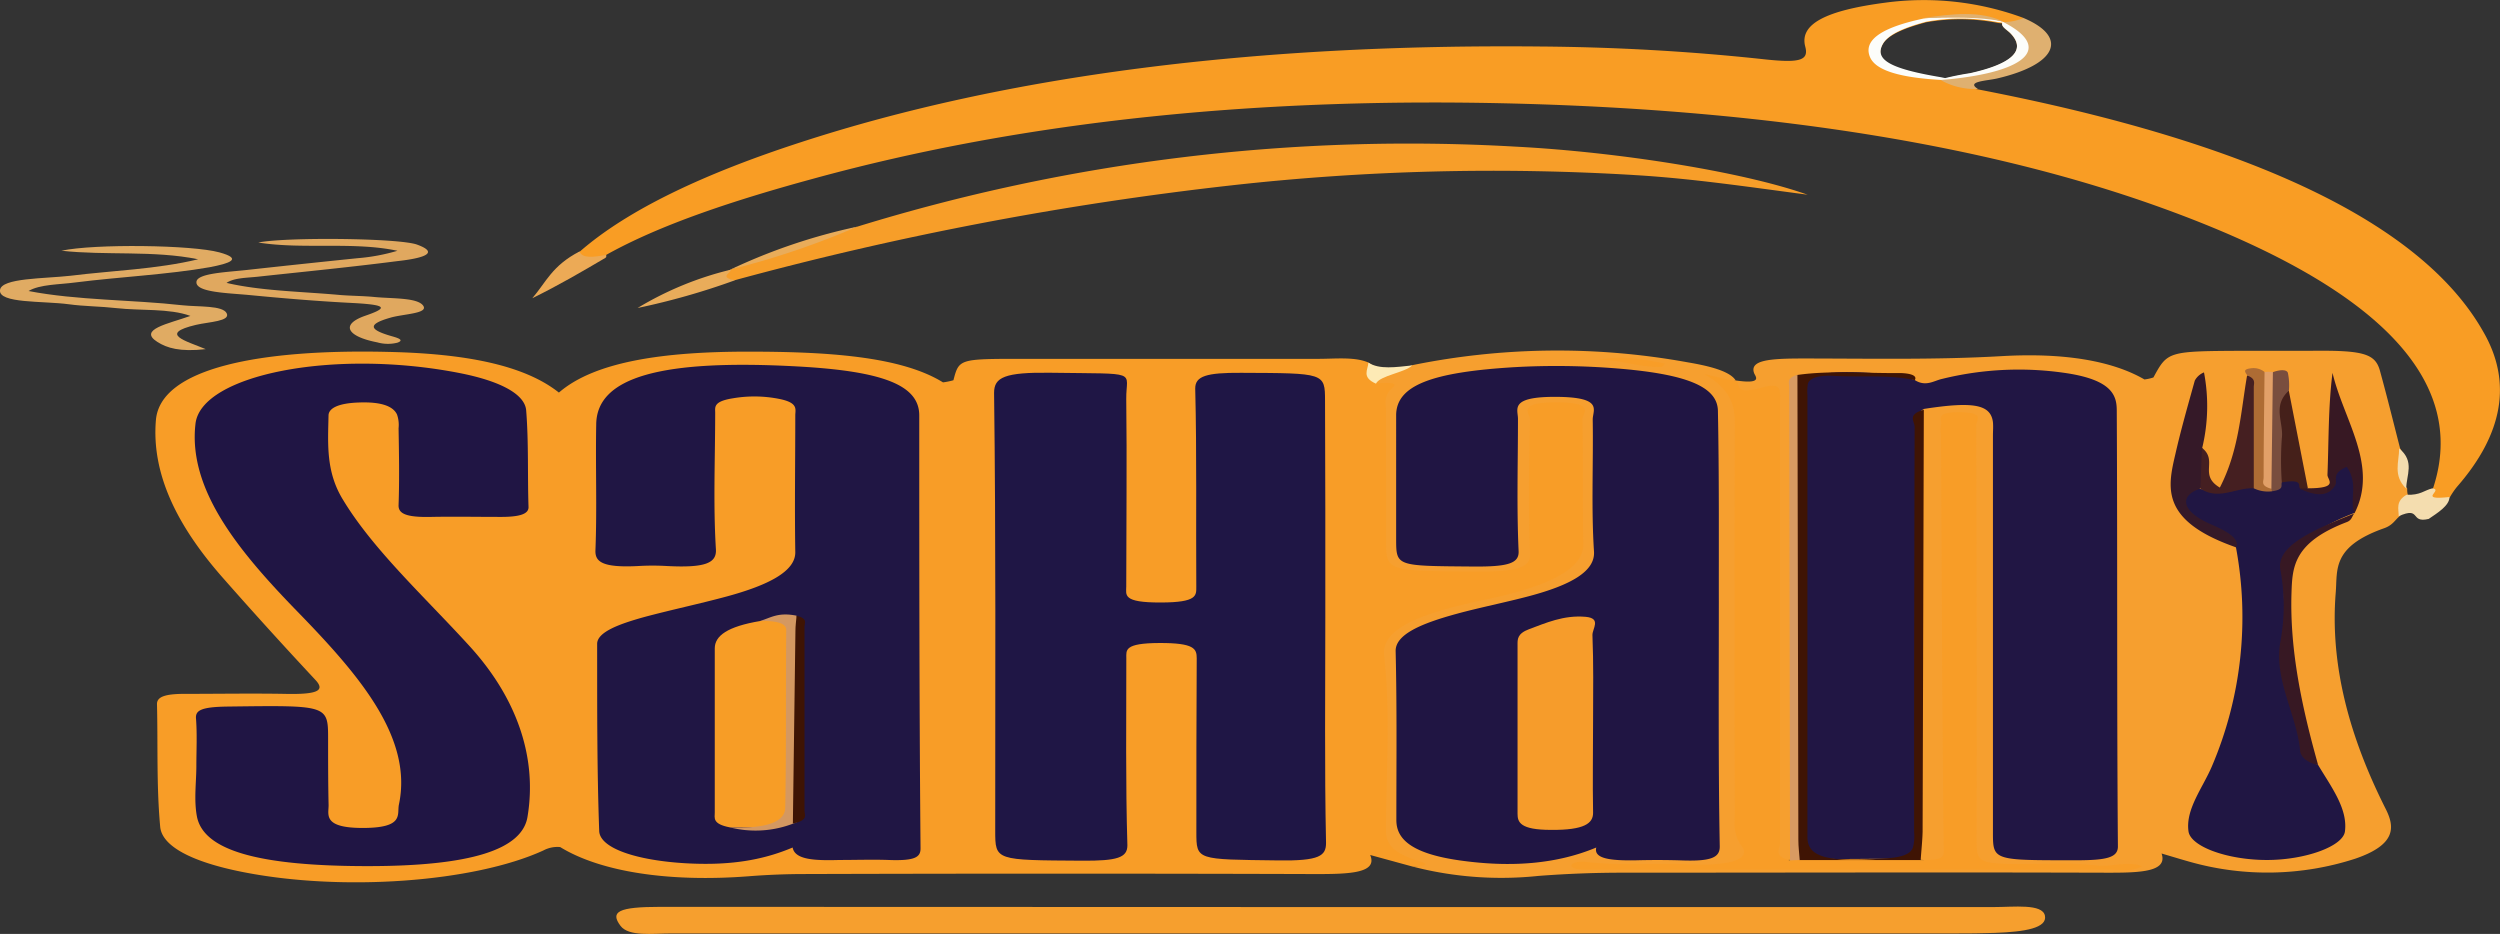 <svg xmlns="http://www.w3.org/2000/svg" viewBox="0 0 350.5 130.94"><rect x="0" y="0" width="350.5" height="130.94" fill="#333333" stroke="none"/><defs><style>.cls-1{fill:#f89d27;}.cls-2{fill:#f69f2f;}.cls-3{fill:#f99d24;}.cls-4{fill:#f69f2e;}.cls-5{fill:#f79e29;}.cls-6{fill:#e0a85f;}.cls-7{fill:#e0ab63;}.cls-8{fill:#dfb070;}.cls-9{fill:#ecaa56;}.cls-10{fill:#e9ac5a;}.cls-11{fill:#f4ddaf;}.cls-12{fill:#fdeab5;}.cls-13{fill:#1f1645;}.cls-14{fill:#201644;}.cls-15{fill:#201544;}.cls-16{fill:#201543;}.cls-17{fill:#211644;}.cls-18{fill:#201643;}.cls-19{fill:#3f1404;}.cls-20{fill:#d89a62;}.cls-21{fill:#351928;}.cls-22{fill:#371823;}.cls-23{fill:#451f21;}.cls-24{fill:#45201a;}.cls-25{fill:#794e3e;}.cls-26{fill:#ae6c34;}.cls-27{fill:#e2a068;}.cls-28{fill:#fcfdfa;}.cls-29{fill:#f79d26;}.cls-30{fill:#d49861;}.cls-31{fill:#3e1404;}.cls-32{fill:#f69c2b;}</style></defs><g id="Layer_2" data-name="Layer 2"><g id="Layer_1-2" data-name="Layer 1"><g id="Layer_2-2" data-name="Layer 2"><g id="Layer_1-2-2" data-name="Layer 1-2"><path class="cls-1" d="M198.1,121.51l-6-1.64c1.17,2.76-3.56,2.69-9,2.67q-35.11-.11-70.23,0c-2.68,0-5.35.11-8,.32-11,.84-20.63-.6-26.33-4.1a4.16,4.16,0,0,0-2.35.47c-9.76,4.47-28.29,5.81-42.29,3-7-1.4-11.19-3.58-11.44-6.31-.53-5.74-.31-11.46-.45-17.22,0-1,1.11-1.44,4.06-1.42,4.59,0,9.21-.08,13.79,0,4.92.12,5.72-.52,4.32-2q-6.6-7.07-12.84-14.16c-6.4-7.23-10.13-14.57-9.48-22.23.62-7.3,14.64-10,32.69-9.55,10.46.24,18.84,1.76,23.81,5.7,5.12-4.44,15-5.73,26.43-5.74,10.94,0,21.43.6,27.42,4.31a9.91,9.91,0,0,0,1.46-.3c.79-3,.79-3,9.78-3h41.38c2.37,0,5.09-.31,7,.51,1.42.82,1,2,3.72,2.56,2.24.93.57,2,.55,2.92-.15,7.17.39,14.34-.28,21.52-.1,1.08,1.14,1.62,4.26,1.67,1.88,0,3.78,0,5.64,0,5.13.16,7.08-.61,7-2.37-.16-5.88-.07-11.76-.06-17.65a4,4,0,0,1,.31-2.15c.58-1,2.5-1.44,5.39-1.42,2.6,0,4.35.44,4.95,1.35a3.2,3.2,0,0,1,.37,1.92c0,5.67-.09,11.34,0,17,.09,3.77-5.22,6.44-14.17,8.29s-14.24,4.11-13.75,8.11c.93,7.45.3,14.92.25,22.38,0,1.88-.09,3.72,3.7,5.31C200.8,120.75,202.49,121.75,198.1,121.51Z"/><path class="cls-2" d="M198.1,121.51c3.07-.16,1.4-.61.4-.93-3.54-1.13-4.19-2.57-4.18-4.12,0-8.19.65-16.38-.26-24.55-.45-4,5.79-6.07,14.17-7.84,8.67-1.81,13.82-4.22,13.75-7.8-.12-5.82,0-11.63-.12-17.45,0-.91,1.93-2.36-3.51-2.42-5.9,0-3.81,1.54-3.84,2.5-.16,6.25-.25,12.49,0,18.74.08,1.87-1.63,2.52-7.18,2.49-13.06-.06-13,0-13-4.47V57.78c0-1.13-.43-2.27.89-3.4,1-.85-.86-.73-2.38-.61-1.21-1.53,3.11-1.8,5.1-2.56a101.84,101.84,0,0,1,38.57-.43c3.15.53,6.08,1.26,6.86,2.6-1.31.16-1.38.49-.83.85,3.19,2.06,2.68,4.31,2.68,6.53v47.79c0,3.29-.37,6.59.64,9.89.73,2.39-2.08,3.22-9.14,3.07-2.63-.06-5.27,0-7.91,0,21.59-.33,43.17-.42,64.74.08-3.2-.14-6.42-.16-9.62-.06-5.8.13-8-.5-8.59-2.5a9.12,9.12,0,0,1-.17-2.8V62.41c0-.93.29-1.86-.49-3-1,1-.58,1.9-.58,2.75q0,28-.07,56c0,1,2,2.92-5,2.37-1.61-.84-1.19-1.81-1.2-2.72V59.88c0-.86-.22-1.73.81-2.55,6-1.81,11-1.25,12.49,1.35a6.31,6.31,0,0,1,.48,3.44V117c0,2.61,1.39,3,8,2.87,6-.13,5.55-1.57,5.55-2.93,0-13.27,0-26.54,0-39.81V59.47a5.8,5.8,0,0,0-.54-3c-2-3.53-8.87-4.78-18.48-3.36-2.43.35-4.54,1.1-7.55.8A29.2,29.2,0,0,0,253,53.49c-.66,1-.37,2-.38,3v60.69c0,1.13.73,2.31-1.33,3.35-3.52.3-3-.73-3.34-1.31-.61-.91-.32-1.85-.32-2.79V58.93c0-1.52,1-3.15-3.89-4.22-1-.22-1.52-.87-.31-1.36,3.77.55,2.67-.6,2.51-1-.72-1.87,2.2-2.08,6.64-2.09,9.35,0,18.73.21,28.07-.33,8.71-.5,15.49.65,20,3.27a6.22,6.22,0,0,0,1.26-.28c2-3.68,2-3.69,12.76-3.74,3.12,0,6.25,0,9.37,0,7.22-.08,8.95.37,9.62,2.77,1,3.62,1.89,7.23,2.83,10.9,1.22,1.86-.5,3.78,1,5.64a3.41,3.41,0,0,0,.07.84c1.53,1.09-.49,2-1.09,3-.73.6-1,1.31-2.25,1.74-7.33,2.6-6.49,5.82-6.75,9-.83,10.2,1.94,20.29,7,30.33,1.25,2.48,1.59,5-4.3,7a39.93,39.93,0,0,1-23,.47c-1.12-.31-2.2-.64-4.12-1.21,1,2.86-3.88,2.7-9.15,2.69-22.13-.07-44.27,0-66.4,0q-5.91,0-11.78.45A49.72,49.72,0,0,1,198.1,121.51Z"/><path class="cls-3" d="M344.48,68.24a10.84,10.84,0,0,0-1,1.46,2,2,0,0,1-2,.46h0c-1.84-.46-.84-1.11-.37-1.69,5-15.08-7.55-28.29-37.9-39.28-24-8.7-53.92-13.58-89-14.62C176.76,13.46,143.45,17,114.22,25,103,28.05,92.61,31.47,85,35.73h0a4,4,0,0,1-2.88.55c-1.5-.2-1.5-.61-.84-1,6.81-5.95,17.64-11,31-15.34,29-9.44,63.84-13.81,103.72-13.42,10.31.08,20.6.65,30.76,1.73,5.33.6,6.89.36,6.34-1.7-.87-3.22,3-5.1,11.24-6.18a40.34,40.34,0,0,1,19.34,2.14c.37.58-.74.69-2,.76h-.66l-.35,0a4.62,4.62,0,0,1-.65-.07,27.33,27.33,0,0,0-10-.07c-3,.8-5.3,1.75-6.07,3.07-1.28,2.23.88,3.5,8.13,4.73l.57.11a4.94,4.94,0,0,1,.55.15c1.37.42,2.14,1.08,4,1.32,39,7.52,62.43,19,70.91,33.92C352.35,53.68,350.8,61,344.48,68.24Z"/><path class="cls-4" d="M186.73,127.17h92.8c2.8,0,6.82-.51,7.17,1.21s-2.76,2.26-7,2.41c-1.87.07-3.76.08-5.63.08h-180c-2.61,0-5.91.46-7.07-1.06-1.5-2-.33-2.67,5.61-2.67Z"/><path class="cls-5" d="M120.18,31.78A262.34,262.34,0,0,1,212.5,20.56c14.29.74,31.85,3.51,40.93,6.74-8.61-1.14-16.07-2.25-24-2.74A329.26,329.26,0,0,0,172.54,26,460,460,0,0,0,103,39.29c-4.1-.32-1.49-.94-.56-1.49h-.06C108.27,35.79,114,33.71,120.18,31.78Z"/><path class="cls-6" d="M55.72,35.16C49.55,33.84,42.41,35,36.21,34c3.86-.78,19.8-.63,22.28.3,3.58,1.31.06,2-2.79,2.31-6.44.83-13.06,1.48-19.62,2.19-1.53.16-3.28.15-4.32.86,4.8,1.13,10.49,1.21,15.82,1.69,1.61.14,3.33.13,4.92.29,2.51.24,6,.07,6.82,1.2S56.57,44,54.73,44.54c-3.52,1-2.72,1.77.28,2.62.77.22,1.71.52.72.88A5.43,5.43,0,0,1,52.9,48c-4.26-.83-5.23-2.51-1.67-3.74,3.2-1.1,3-1.51-1.59-1.77-5-.25-9.86-.66-14.63-1.12-3-.29-7.52-.36-7.47-1.81,0-1.25,4.16-1.39,7.06-1.71Q42.31,37,50.13,36.2A27.24,27.24,0,0,0,55.72,35.16Z"/><path class="cls-7" d="M4,40.8c6.8,1.32,14.55,1.21,21.59,2,2.24.24,5.63,0,6.19,1.12s-2.46,1.2-4.28,1.62c-5.4,1.27-1.36,2.27,1.34,3.41-3.65.41-5.44-.17-6.76-1-2.81-1.77,1.58-2.56,4.61-3.66-2.94-1.08-7-.71-10.36-1.09-2.15-.25-4.57-.25-6.66-.54-3.62-.49-9.91-.09-9.67-2,.21-1.7,6.15-1.58,9.89-2,5.76-.72,12.12-.91,17.89-2.31-6.21-1.27-13-.51-19.17-1.2,4.72-1,18.36-.81,22.14.23,3.4.93,1.37,1.56-1.34,2.08C23.53,38.5,16.8,38.81,10.56,39.6,8.35,39.9,5.59,39.85,4,40.8Z"/><path class="cls-8" d="M280,11c-1.47.34-4.43.41-2.69,1.47a9.75,9.75,0,0,1-5.16-1.21,3,3,0,0,1,.6-.25c1.12-.28,2.27-.51,3.44-.7,5.95-1.32,7.91-3.25,5.72-5.57-.46-.49-1.42-1-1.18-1.51a.13.13,0,0,1,.07-.13,7.87,7.87,0,0,0,2.92-.57C290.07,5.23,288.36,9.05,280,11Z"/><path class="cls-9" d="M81.26,35.25c.32,1,1.92.83,3.73.48,0,.14.07.31-.11.42-3.24,1.91-6.51,3.82-10.25,5.66C76.55,39.59,77.38,37.25,81.26,35.25Z"/><path class="cls-10" d="M102.49,37.8c-.08.51-1.71,1.08.56,1.49a99.92,99.92,0,0,1-13.66,3.89A46.21,46.21,0,0,1,102.49,37.8Z"/><path class="cls-11" d="M341,68.47c1.71.2-2.27,1.73,2.42,1.21,0,1.21-1.7,2.24-2.91,3.07-2.7.66-1-1.81-4.21-.38,0-1-.47-2.08,1.09-3C339.39,69.43,339.82,68.76,341,68.47Z"/><path class="cls-10" d="M120.18,31.78a113.51,113.51,0,0,1-17.75,6A80.89,80.89,0,0,1,120.18,31.78Z"/><path class="cls-12" d="M198,51.23c-1,1-4.58,1.43-5.09,2.56-2.07-.91-1.11-1.95-1.06-2.95C193.39,51.84,195.71,51.47,198,51.23Z"/><path class="cls-11" d="M337.36,68.52c-1.91-1.85-1-3.76-1-5.65C338.61,64.72,337.34,66.63,337.36,68.52Z"/><path class="cls-13" d="M185.81,86.51c0,10.55-.12,21.11.1,31.66,0,1.81-.88,2.55-6.76,2.46-11.42-.15-11.42,0-11.42-4,0-8.11,0-16.22.05-24.34,0-1.32-.31-2.16-5.25-2.14s-4.62,1-4.62,2.1c0,8.76-.11,17.49.15,26.27,0,1.73-1.44,2.18-6.33,2.15-12.21-.08-12.2,0-12.2-4.22,0-20.46.1-40.92-.16-61.38,0-2.17,1.48-2.9,7.94-2.81,12.66.19,10.54-.37,10.59,3.7.11,8.76,0,17.49,0,26.27,0,1.17-.59,2.26,4.82,2.24,5.19,0,5-1,5-2.23-.06-9.26.08-18.52-.15-27.78,0-1.73,1.57-2.22,6.44-2.19,11.72.05,11.75,0,11.76,3.92Q185.83,71.33,185.81,86.51Z"/><path class="cls-14" d="M111.13,118.82c-4.35,1.84-9,2.55-15,2.21-6.86-.4-12-2.09-12.12-4.5-.32-8.75-.28-17.49-.29-26.26,0-1.66,3.12-2.79,6.56-3.75,3.72-1,7.87-1.88,11.63-2.9,5.81-1.58,9.64-3.52,9.59-6.22-.1-6.39,0-12.77,0-19.16,0-.84.47-1.77-2.24-2.31a17.86,17.86,0,0,0-6.56-.08c-2.72.44-2.43,1.25-2.43,2,0,6.38-.29,12.77.1,19.16.12,1.93-1.46,2.64-7,2.34a33.51,33.51,0,0,0-3.75,0c-5.22.29-6.2-.61-6.14-2.19.23-5.89,0-11.77.11-17.66.06-6.63,9.08-9.18,28.29-8.12,12,.66,17,2.65,17,6.86,0,20.23,0,40.47.18,60.71,0,1.21-.73,1.76-4.45,1.62-2.28-.08-4.6,0-6.9,0C114.39,120.66,111.43,120.59,111.13,118.82Z"/><path class="cls-15" d="M27.53,107.43c0-2.23.12-4.46-.05-6.68-.1-1.13.65-1.64,4.43-1.69C46,98.88,46,98.82,46,103.64c0,3.09,0,6.18.07,9.27,0,1.32-.8,3.16,4.75,3.17,5.93,0,4.81-1.9,5.11-3.29,2-9.46-5.72-18.3-14.29-27.11-8.29-8.52-15.31-17.13-14.23-26.29.81-6.84,19.31-10.53,36.91-7.11,5.88,1.14,9.27,3,9.45,5.26.36,4.52.18,9.05.33,13.57,0,1-1.35,1.39-4.19,1.36-3.13,0-6.28-.06-9.4,0-3.65.09-4.68-.49-4.63-1.66.13-3.62.06-7.18,0-10.77a4.4,4.4,0,0,0-.22-1.93c-.47-1-1.86-1.81-5.33-1.68-3,.1-4.25.84-4.27,1.81-.08,3.94-.39,7.87,2,11.78,4.21,7,11.45,13.64,17.63,20.41,6.75,7.32,9.64,15.7,8.28,24-.68,4.73-8.1,7-22.37,7-15.29,0-23.1-2.17-24-7-.43-2.36-.07-4.74-.07-7.1Z"/><path class="cls-16" d="M223.8,118.82c-5.59,2.34-12,2.82-19.14,1.81s-8.89-3.21-8.89-5.65c0-7.89.09-15.79-.1-23.68-.06-2.37,3.66-3.9,8.51-5.23,3.25-.89,6.9-1.61,10.2-2.49,5.9-1.57,9.27-3.49,9.1-6.24-.4-6.17-.08-12.35-.18-18.52,0-1.34,1.56-3.14-5.09-3.18s-5.38,1.72-5.39,3.1c0,6.17-.19,12.34.09,18.52.08,1.7-1.39,2.21-6.33,2.17-10.82-.09-10.83,0-10.84-3.82V58.17c.06-4.12,4.91-6,16.7-6.7a105.14,105.14,0,0,1,14.31.19c9.58.78,14,2.5,14.1,5.89.18,9,.12,17.94.13,26.91,0,11.42-.08,22.83.13,34.24,0,1.56-1.25,2.1-5.62,1.92q-3.13-.09-6.27,0C225.84,120.66,223.39,120.41,223.8,118.82Z"/><path class="cls-17" d="M268.43,53.27c1.54,1,2.69.12,3.78-.13a44.87,44.87,0,0,1,17.72-.79c6.26,1,6.83,3.17,6.84,5.18.11,20.38,0,40.77.16,61.15,0,1.56-1.61,1.93-5.85,1.93-11.68,0-11.67.06-11.67-3.94V61.11c0-.64.06-1.29,0-1.93-.32-2.47-2.7-2.93-9.67-1.85-1.32.73-.66,1.55-.66,2.31q-.06,29,0,57.93c0,2.76-1.51,3.29-8.81,3.23-6.53,0-8.08-.54-8.08-2.83q-.18-31.54-.08-63.08c0-2.46,4.11-3.22,12.65-2.41A15.33,15.33,0,0,1,268.43,53.27Z"/><path class="cls-1" d="M243.36,53.37c.84.53-.46,2.12,3.85.92,1.71-.48,2.15-.08,2.27.4a6.62,6.62,0,0,1,.08,1.72V118.2c0,.81-1,1.74,1.31,2.41a9.94,9.94,0,0,1,2-.32c5.42.35,11-.11,16.38.29,2.14,0,3.27-.12,3.26-1.09-.22-19.53-.28-39.06-.38-58.59a3.55,3.55,0,0,1,0-1.3c.27-.69-1.1-1.81,2.58-1.81s2.35,1.17,2.36,1.87q.09,28.95.05,58c0,3.59,0,3.57,10.07,3.43a51.56,51.56,0,0,1,6.81.25c2,.23,4.27-.66,6.34.1-1.1.76-3,.49-4.49.49H225.56c-1,0-2.11,0-3.13,0s-2.21-.17-2.13-.6,1.19-.61,2.29-.47c4.7.55,9.57.09,14.31.32,5.45.27,8.64-.7,7.32-2.49s-1-3.28-1-4.91q-.08-27.27,0-54.52c0-2.38-.54-4.68-4.32-6.82l4.37,1Z"/><path class="cls-18" d="M325,107.25c1.84,3.08,4.18,6.14,3.76,9.32-.28,2.09-5.57,4-10.93,4-5.55,0-10.69-1.88-11-4-.45-3.11,2-6.11,3.29-9.16a53.27,53.27,0,0,0,3.36-30.68,15.64,15.64,0,0,0-4.42-3c-3.14-1.62-5.63-3.42-2.09-5.42a19.4,19.4,0,0,0,8.1-.08,25.78,25.78,0,0,0,2.78,0,24.53,24.53,0,0,1,2.38-1c4-.41,2,.89,3.12,1.3,2.17.38,3.15,0,3.34-.69a11,11,0,0,0,.07-1.72c0-.38.35-.76,1.58-.8,1.64-.06,2.13.35,2.09.82-.16,1.93.51,3.87-.4,5.79h0l-.42.17c-9.28,3.7-9.54,8.11-9.37,12.7a69.72,69.72,0,0,0,3.38,20.34C323.9,105.89,323.69,106.64,325,107.25Z"/><path class="cls-19" d="M269.28,120.58h-17c-1.33-.48-.78-1.08-.78-1.64V54.05c0-.5-.24-1,.48-1.48,4.63-.66,9.44-.22,14.17-.27,1.66,0,2.71.34,2.3,1-3.5-.79-7.56-.4-11.33-.6-2.32-.13-3.47.37-3.66,1.12a6.37,6.37,0,0,0-.06,1.51v62c0,2.88,2.79,3.61,11.18,3,2.6-.19,3.35-.8,3.62-1.52a6.24,6.24,0,0,0,.16-2.15q0-28.4.07-56.8c0-.8-1.09-1.74,1.29-2.41q-.08,29.58-.17,59.16C269.52,117.86,269.37,119.23,269.28,120.58Z"/><path class="cls-20" d="M252,52.54q.06,32.63.13,65.23c0,.93.12,1.86.19,2.8l-1.36.05q-.06-33.24-.11-66.47C250.81,53.59,250.48,53,252,52.54Z"/><path class="cls-21" d="M308.5,68.5c-3.08,1-2.63,3.23,1.45,5,2.32,1,4.07,2,3.58,3.25C302.74,73,303.92,68.26,305,63.61c.78-3.42,1.76-6.84,2.71-10.25A2.51,2.51,0,0,1,309,52.21a25.06,25.06,0,0,1-.25,10.59C309.36,64.7,309.68,66.6,308.5,68.5Z"/><path class="cls-22" d="M325,107.25c-1.51-.3-2.52-1.15-2.53-2.1-.53-5.07-3.73-10.05-2.76-15.17a27.65,27.65,0,0,0,0-10.1c-.62-3.35,4.63-5.61,10.35-7.88-.33.4-.31.92-1.05,1.2-7.45,2.85-7.62,6.28-7.74,9.86C321,91.15,322.74,99.2,325,107.25Z"/><path class="cls-22" d="M330.08,72c-.72-2.06.63-4.16-1.07-6.55-2.3,1-1.18,1.88-1.64,2.64-.78,1.25-2.2,1.73-4.91.43a1.21,1.21,0,0,1,1.1-.06c4.49,0,2.72-1.21,2.75-1.89.19-4.76.1-9.53.71-14.3C328.53,58.8,333.55,65.3,330.08,72Z"/><path class="cls-23" d="M308.5,68.5c.07-1.9.14-3.81.22-5.71,2.29,1.81-.51,3.78,2.5,5.57,2.68-5.2,2.92-10.47,3.82-15.72,2.7.07,2.63.82,2.67,1.42a107.54,107.54,0,0,1,0,13.07c-.07.62-.76,1.15-1.73,1.33C313.48,68.33,311.07,70.2,308.5,68.5Z"/><path class="cls-24" d="M323.56,68.43a10.14,10.14,0,0,1-1.1.06c-.31-.48.47-1.35-2.57-.86-1.07-.24-1.75-.87-1.71-1.55a91.36,91.36,0,0,1,0-9.65c0-.67-.17-1.5,2.71-1.67Z"/><path class="cls-25" d="M320.91,54.76c-2.4,2.19-.7,4.47-1,6.71a43.67,43.67,0,0,0,0,6.16c-.16.46.38,1-1.38,1.25a2.21,2.21,0,0,1-1-.74c-.35-4.72-.08-9.44-.14-14.16,0-.64-.16-1.3,1.29-1.81.84-.31,1.89-.43,2.08.1A8.68,8.68,0,0,1,320.91,54.76Z"/><path class="cls-26" d="M318.45,68.53a2.17,2.17,0,0,1,.07.35,4.51,4.51,0,0,1-2.54-.42V54.28c0-.55.35-1.16-.92-1.64-.17-.37-.78-.84.48-1a2.49,2.49,0,0,1,2,.55c1.08,4.61.15,9.23.49,13.87C318,66.84,317.5,67.71,318.45,68.53Z"/><path class="cls-27" d="M318.45,68.53c-1.57-.43-1.09-1-1.09-1.59,0-4.93.08-9.86.13-14.79a7.62,7.62,0,0,1,1.17,0Z"/><path class="cls-1" d="M224.08,50.43c3.73-.66,6.47,0,9.3.53.09,0-.26.47-.45.48C229.59,51.52,227.46,50.45,224.08,50.43Z"/><path class="cls-28" d="M281.09,3.21l-.28-.15h0c-3.38-1.05-7.21-.83-11.08-.47-5.87,1.24-8.53,3-7.57,5.38.8,2,4.52,2.93,10,3.24l1.15-.1C284.24,10,287.63,6.67,281.09,3.21Zm-4.89,7.05c-1.19.18-2.36.41-3.49.69l-.57-.12c-7.25-1.21-9.41-2.5-8.13-4.72.77-1.32,3.06-2.28,6.07-3.07a27.11,27.11,0,0,1,10,.06c.21,0,.43.06.65.08-.24.55.72,1,1.18,1.51C284.11,7,282.15,8.94,276.2,10.26Z"/><path class="cls-8" d="M280.79,3c-3.5-.69-7.32-.52-11.09-.47C273.69,1.92,277.6,1.48,280.79,3Z"/><path class="cls-29" d="M102.34,116c-2.5-.48-2.13-1.32-2.13-2.1v-23c0-1.74,1.73-3.06,6.41-3.84,4-.57,4.81.27,4.87,1.35.12,2.51,0,5,0,7.53,0,5.67.09,11.33,0,17C111.38,115.49,109.21,116.17,102.34,116Z"/><path class="cls-30" d="M102.34,116c6,.22,7.72-1.14,7.75-2.76.16-8.3.06-16.6.14-24.89,0-.93-1.11-1.31-3.66-1.3,1.48-.42,2.48-1.26,5.11-.73.94,3.85.3,7.69.39,11.54.13,5.21.07,10.41,0,15.62,0,.67.86,1.43-.9,2A14.65,14.65,0,0,1,102.34,116Z"/><path class="cls-31" d="M111.16,115.46l.36-27c0-.71.1-1.42.16-2.14,1.64.43,1.1,1,1.11,1.6v25.64C112.75,114.19,113.47,115,111.16,115.46Z"/><path class="cls-32" d="M223.35,100.86c0,4.37-.08,8.74,0,13.11,0,1.45-1.2,2.42-5.88,2.38-4.37,0-4.71-1.09-4.71-2.26V90.44c0-.79-.08-1.6,1.64-2.24,2.25-.82,4.79-2,7.92-1.72,2.23.21.92,1.66.94,2.55C223.42,93,223.36,96.91,223.35,100.86Z"/></g></g></g></g></svg>